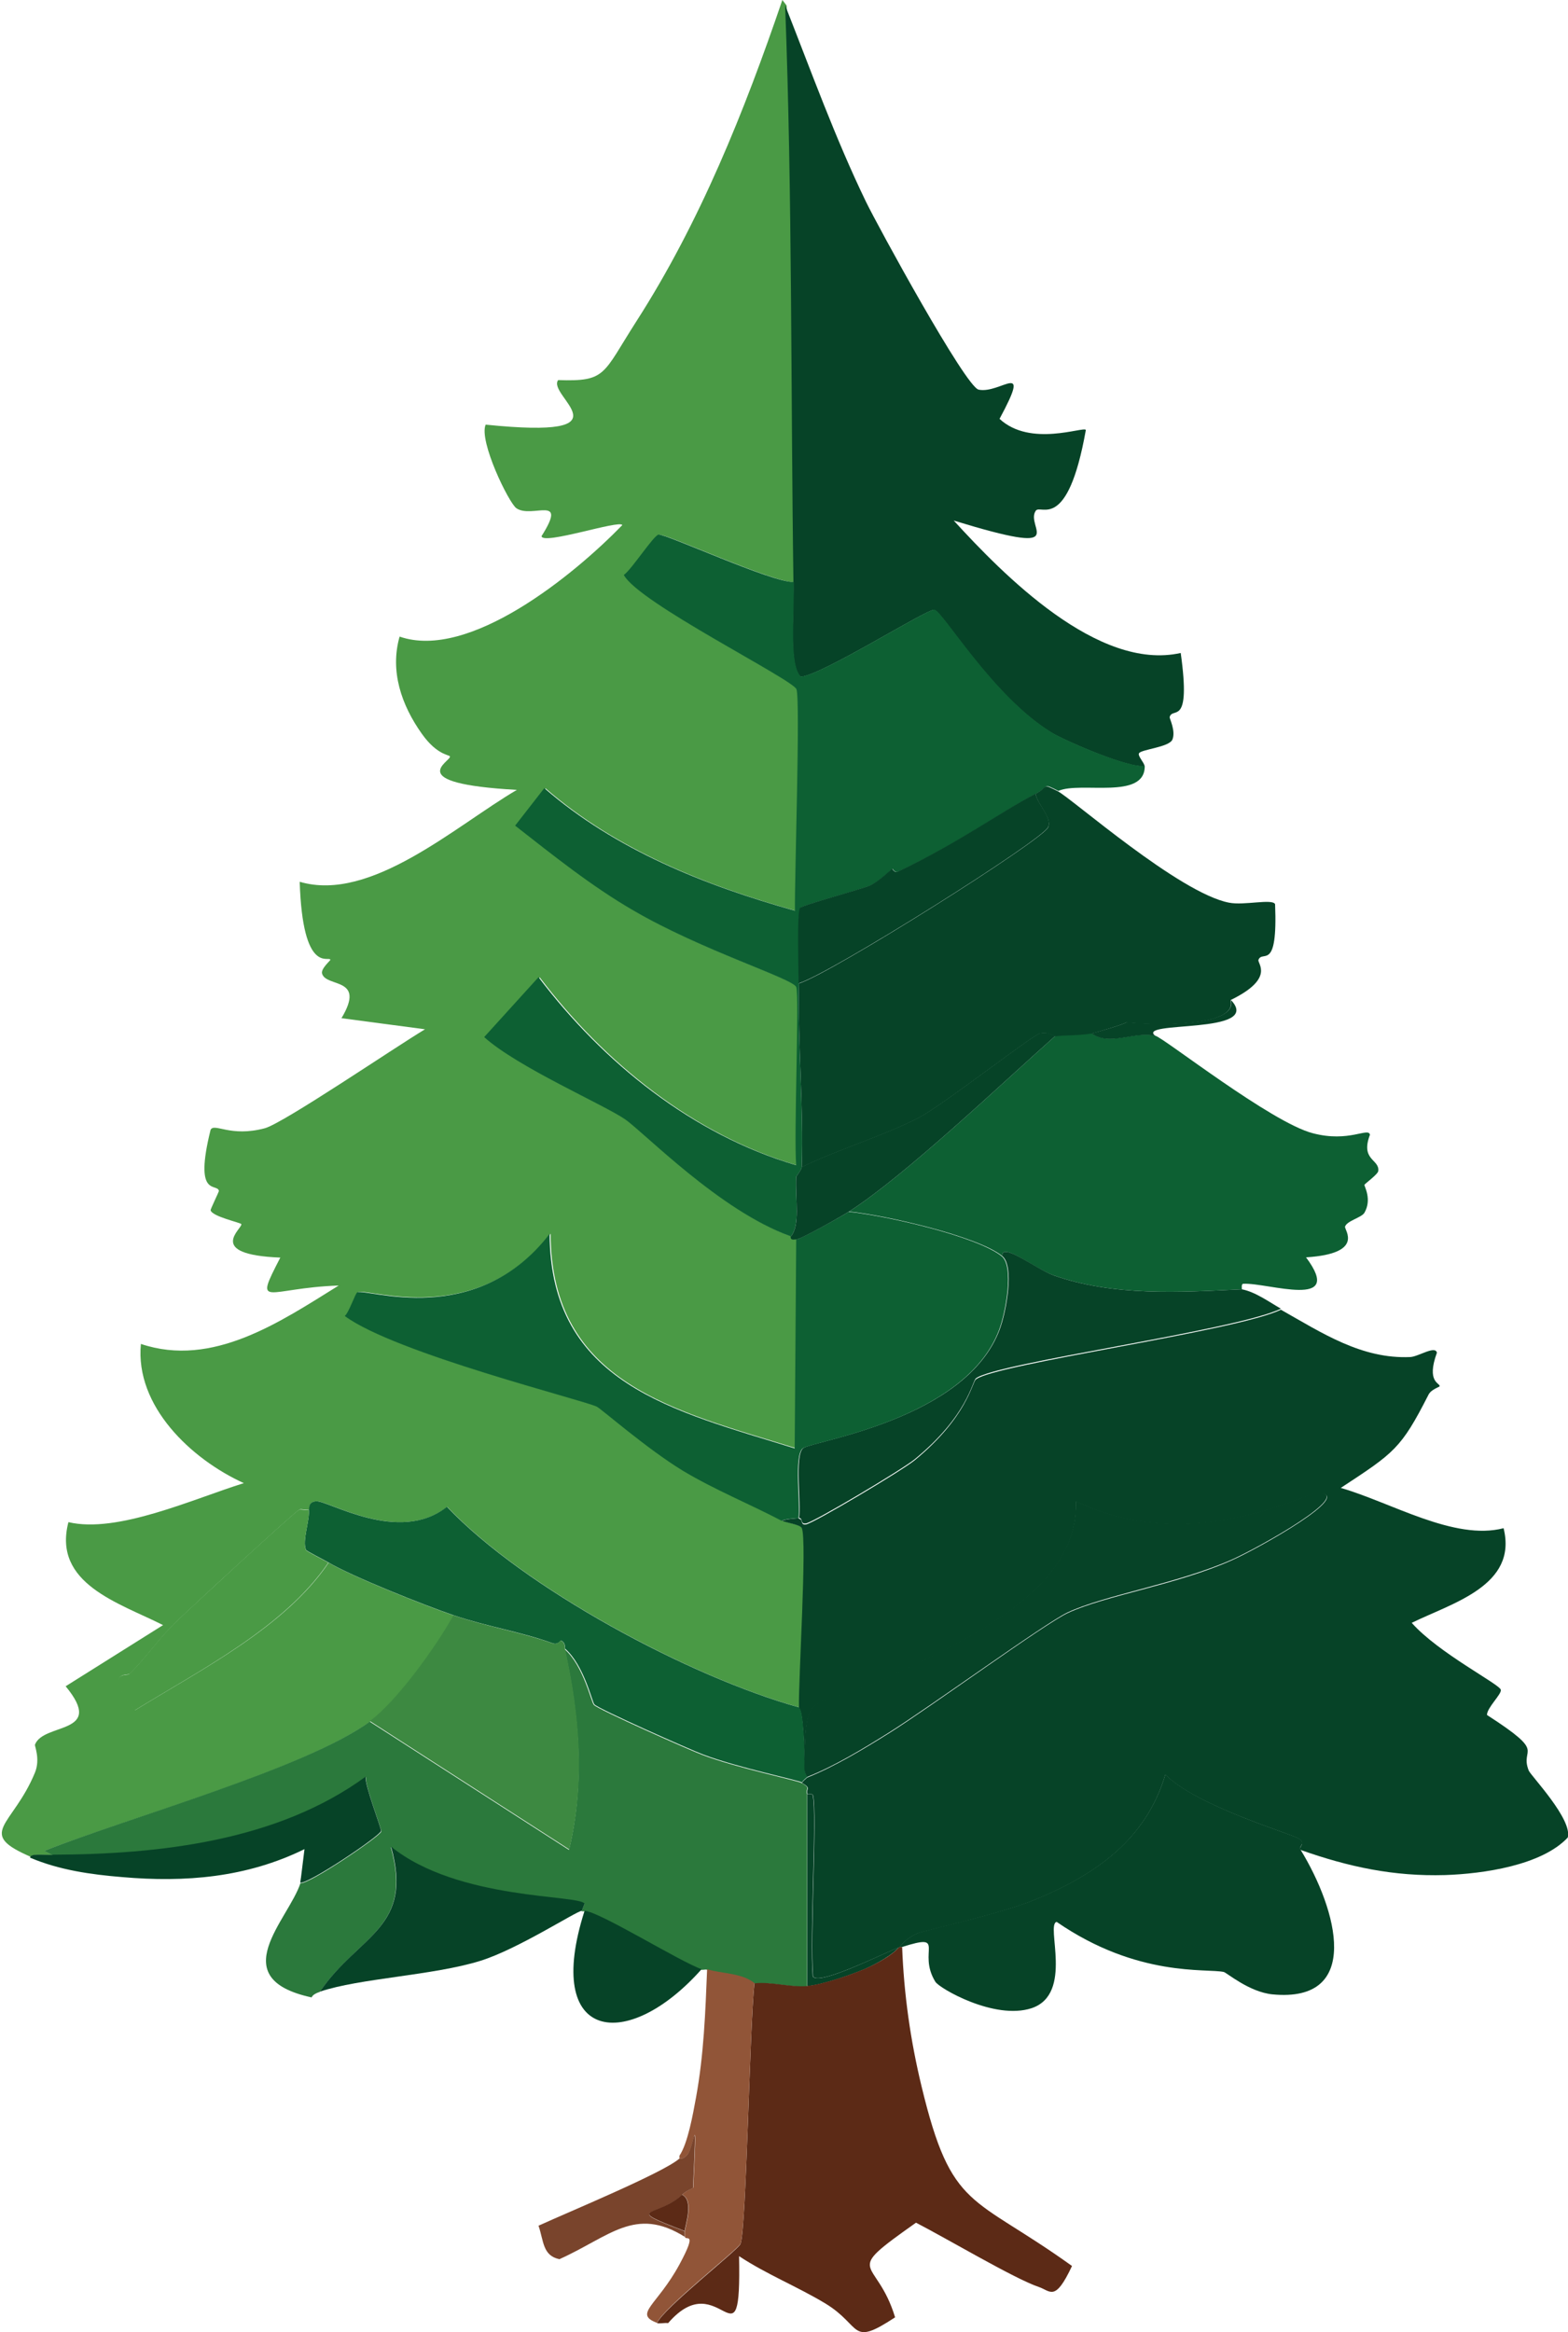<?xml version="1.0" encoding="UTF-8"?>
<svg id="uuid-436c6bd0-c6f9-4db6-af4f-205afe1b0164" data-name="Layer 2" xmlns="http://www.w3.org/2000/svg" viewBox="0 0 62.31 92.65">
  <g id="uuid-663fa764-e037-4185-8aa0-ac7b7ab4d601" data-name="Trees">
    <g>
      <path d="M1.21,73.81c-.02-.17.41-.11.89-.11l-.33-.17c3.19-1.27,10.45-3.28,12.95-5.15,1.09-.81,2.63-2.96,3.32-4.2-1.17-.4-4.01-1.53-4.98-2.1-1.74,2.57-5.08,4.25-7.69,5.86-1.28-1.6-.29-1.37-.22-1.44.63-.61,1.15-1.38,1.77-1.99.54-.53,4.69-4.36,4.98-4.54.06-.04.3.04.39,0,.02,0-.07-.3.28-.33.47-.04,3.3,1.73,5.2.22,3.06,3.23,9.67,6.77,14,7.97-.03-1.02.33-6.69.11-7.14-.06-.12-.63-.2-.77-.28-1.3-.68-2.66-1.23-3.93-1.99-1.46-.88-3.24-2.45-3.43-2.55-.54-.26-8.03-2.12-10.01-3.6.16-.14.42-.91.5-.94.39-.16,4.72,1.46,7.64-2.32.02,5.97,4.95,7.03,9.74,8.52l.06-8.3c-.14,0-.23.02-.22-.11-2.8-.99-5.82-4.13-6.58-4.65-.87-.59-4.27-2.07-5.59-3.26l2.16-2.38c2.57,3.39,6.12,6.26,10.24,7.47-.1-1.14.13-6.75,0-7.08-.13-.33-3.75-1.45-6.47-3.04-1.66-.97-3.19-2.2-4.7-3.37l1.16-1.49c2.82,2.45,6.39,3.87,9.96,4.87-.02-1.21.21-8.39.06-8.8-.15-.38-6.3-3.45-6.86-4.54.31-.21,1.2-1.58,1.38-1.6.28-.04,4.54,1.92,5.37,1.88-.11-7.63-.04-15.27-.33-22.91l-.17-.22c-1.5,4.4-3.27,8.83-5.81,12.78-1.35,2.11-1.18,2.38-3.1,2.32-.46.63,3,2.37-2.88,1.77-.28.65.92,3.11,1.22,3.32.62.43,2.07-.58,1,1.11.04.37,3.11-.66,3.21-.44-1.92,1.98-6.09,5.39-8.85,4.43-.39,1.37.07,2.72.89,3.87.6.84,1.08.82,1.11.89.07.19-1.98,1.07,2.66,1.33-2.41,1.41-5.8,4.49-8.63,3.65.12,3.73,1.17,2.92,1.22,3.1,0,.03-.39.36-.33.55.16.56,1.76.12.77,1.77q1.66.22,3.32.44c-1.2.72-5.61,3.72-6.36,3.93-1.38.37-2-.22-2.16.06-.68,2.74.26,2.1.33,2.43,0,.04-.34.73-.33.77.06.25,1.19.49,1.22.55.07.16-1.47,1.21,1.55,1.33-1.08,2.09-.57,1.21,2.32,1.11-2.32,1.44-5.01,3.28-7.86,2.32-.24,2.47,2,4.58,4.09,5.53-2.02.63-5.02,2.01-6.97,1.55-.64,2.45,2.02,3.21,3.76,4.09l-3.87,2.43c1.6,1.94-.88,1.43-1.22,2.32-.02.05.22.57,0,1.11-.89,2.16-2.4,2.4-.11,3.37Z" style="fill: #4a9a45; stroke-width: 0px;"/>
      <path d="M31.75,60.31s-.62.04-.66.11c.14.07.71.15.77.28.22.44-.14,6.12-.11,7.14,0,.11.16-.15.22,2.1.07-3.08.22-1.83,3.6-3.43,2.81-1.33,7.32-3.35,7.19-6.86,4.61,2.2,9.05-.34,9.63-.33,1.51.01-2.37,2.19-3.43,2.66-2.19.98-5.03,1.4-6.53,2.1-.92.43-5.41,3.71-7.08,4.76-1.02.64-2.2,1.35-3.26,1.77-.01,0-.21.17-.22.22.41.23.13.23.22.44,0,.01.2-.04.22.06.17.74-.13,5.61,0,7.19.26.37,2.91-.98,3.43-1.16.04-.02.2-.32.72-.55.23-.1,3.29-.77,4.65-1.33,2.44-1,4.43-2.4,5.2-4.98,1.21,1.25,5.07,2.37,5.31,2.55.29.21-.03.3.06.44,1.92.68,3.71,1.06,5.75,1,1.5-.05,3.83-.38,4.87-1.49.2-.72-1.46-2.45-1.55-2.66-.38-.95.79-.63-1.66-2.21,0-.29.59-.83.55-1-.04-.22-2.48-1.46-3.54-2.66,1.61-.79,4.22-1.48,3.65-3.76-1.96.51-4.48-1.03-6.47-1.6,2.13-1.4,2.39-1.55,3.49-3.71.11-.21.44-.3.44-.33.02-.13-.54-.15-.11-1.33-.06-.3-.73.15-1.05.17-1.94.09-3.52-.96-5.15-1.88-1.75.85-11.37,2.16-12.12,2.77-.16.13-.33,1.48-2.43,3.21-.5.41-4.01,2.5-4.32,2.55-.24.04-.1-.21-.28-.22Z" style="fill: #064327; stroke-width: 0px;"/>
      <path d="M31.53,23.13c.02,1.48-.19,3.27.28,3.76.82-.04,5.02-2.7,5.31-2.66.33.05,2.29,3.42,4.65,4.87.56.34,3.13,1.45,3.71,1.33,0-.12-.27-.39-.22-.5.07-.16,1.2-.24,1.33-.55.14-.34-.12-.84-.11-.89.11-.44.86.45.44-2.55-3.29.74-7.06-3.12-9.02-5.26,4.8,1.47,2.81.26,3.26-.39.19-.28,1.26.9,1.99-3.21-.09-.15-2.2.7-3.43-.44,1.3-2.41.05-.98-.83-1.16-.52-.11-4.02-6.52-4.48-7.47-1.22-2.52-2.18-5.19-3.21-7.8.29,7.63.22,15.27.33,22.91Z" style="fill: #064327; stroke-width: 0px;"/>
      <path d="M31.42,49.13c.39-.45.18-1.45.22-2.38,0-.02.22-.28.22-.39.08-2.4-.16-4.88-.11-7.3,0-.48-.07-2.81.06-2.99.09-.12,2.42-.73,2.77-.89.37-.16.84-.64.89-.66.01,0,.1.17.22.11,2.43-1.14,4.09-2.37,5.48-3.1.54-.28.23-.44.89-.11.88-.39,3.46.38,3.43-1-.57.12-3.15-.98-3.71-1.33-2.35-1.45-4.31-4.82-4.65-4.87-.29-.04-4.49,2.62-5.31,2.66-.46-.49-.25-2.28-.28-3.76-.83.04-5.08-1.92-5.37-1.88-.19.02-1.08,1.4-1.38,1.6.56,1.09,6.71,4.15,6.86,4.54.16.41-.08,7.59-.06,8.8-3.57-1-7.14-2.42-9.96-4.87l-1.16,1.49c1.51,1.18,3.04,2.41,4.7,3.37,2.72,1.59,6.34,2.71,6.47,3.04.13.33-.1,5.94,0,7.08-4.11-1.21-7.67-4.07-10.24-7.47l-2.16,2.38c1.32,1.19,4.72,2.67,5.59,3.26.76.52,3.78,3.65,6.58,4.65Z" style="fill: #0d6033; stroke-width: 0px;"/>
      <path d="M41.93,41.16c-2.13,1.89-5.97,5.55-8.19,6.97,1.41.14,5.1.97,6.09,1.77-.05-.59,1.36.54,2.05.77,2.38.83,4.98.67,7.47.55.01,0-.04-.22.06-.22.98-.05,4.06,1.05,2.49-1.05,2.36-.15,1.51-1.1,1.55-1.22.07-.23.66-.36.77-.55.31-.54-.01-1.05,0-1.11.01-.04.54-.42.55-.55.06-.47-.72-.42-.33-1.44-.06-.31-.83.32-2.27-.06-1.64-.42-5.9-3.77-6.25-3.87-.79-.22-1.84.43-2.55-.11-.58.09-1.07.06-1.44.11Z" style="fill: #0d6033; stroke-width: 0px;"/>
      <path d="M41.15,31.54c.08.43.67.95.5,1.33-.25.53-8.62,5.8-9.9,6.2-.05,2.42.19,4.9.11,7.3,1.38-.68,3.41-1.3,4.7-1.99.98-.53,4.48-3.26,4.76-3.32.36-.08.57.12.61.11.37-.05.86-.02,1.44-.11.17-.03,1.33-.38,1.38-.44,1.11.11,4.46.2,4.15-.89,1.79-.87,1.05-1.46,1.11-1.6.16-.41.77.51.66-2.21-.1-.23-1.23.06-1.83-.06-1.98-.38-6.25-4.14-6.81-4.43-.66-.33-.34-.17-.89.11Z" style="fill: #064327; stroke-width: 0px;"/>
      <path d="M39.83,49.9c.49.4.16,2.22-.11,2.93-1.35,3.58-7.43,4.41-7.8,4.7-.36.28-.07,2.25-.17,2.77.17.01.04.26.28.22.31-.05,3.82-2.14,4.32-2.55,2.1-1.72,2.28-3.08,2.43-3.21.75-.61,10.37-1.91,12.12-2.77-.47-.27-1.02-.67-1.55-.77-2.49.12-5.09.28-7.47-.55-.68-.24-2.1-1.36-2.05-.77Z" style="fill: #064327; stroke-width: 0px;"/>
      <path d="M43.37,41.05c.71.54,1.76-.11,2.55.11-.85-.64,4.33-.03,2.99-1.44.31,1.09-3.04.99-4.15.89-.05.07-1.21.41-1.38.44Z" style="fill: #064327; stroke-width: 0px;"/>
      <path d="M14.71,68.38c-2.5,1.86-9.76,3.87-12.95,5.15l.33.17c4.23-.01,8.94-.54,12.45-3.1-.04.36.63,2.05.61,2.16-.04.19-2.9,2.12-3.21,2.05-.48,1.46-3.07,3.78.44,4.54.02,0,0-.11.33-.22,1.54-2.26,3.73-2.51,2.82-5.75,2.66,2.15,7.52,1.9,7.69,2.27l-.11.28s.08,0,.11,0c.59.03,3.77,2.02,4.65,2.32.05.02.16-.02.22,0,.57.19,1.37.15,1.88.55.71-.07,1.39.16,2.1.11v-7.64c-.09-.21.19-.22-.22-.44-.18-.1-2.59-.6-3.93-1.11-.51-.19-4.16-1.81-4.32-1.99-.11-.12-.41-1.55-1.16-2.21.58,2.63.81,5.31.17,7.97q-3.96-2.55-7.91-5.09Z" style="fill: #2b793c; stroke-width: 0px;"/>
      <path d="M35.73,77.35s.08.01.11,0c1.82-.58.59.18,1.33,1.38.16.26,2.35,1.53,3.82,1.05,1.69-.56.55-3.33,1-3.43,3.22,2.22,5.97,1.84,6.64,1.99.11.02,1.01.8,1.94.89,3.57.34,2.58-3.35,1.11-5.75-.09-.15.24-.23-.06-.44-.24-.17-4.1-1.3-5.31-2.55-.77,2.58-2.76,3.98-5.2,4.98-1.36.56-4.41,1.22-4.65,1.33-.52.23-.68.53-.72.55Z" style="fill: #064327; stroke-width: 0px;"/>
      <path d="M33.74,48.13c-.28.18-1.92,1.1-2.1,1.11l-.06,8.3c-4.78-1.49-9.71-2.55-9.74-8.52-2.92,3.79-7.24,2.16-7.64,2.32-.08.03-.33.8-.5.94,1.98,1.47,9.48,3.34,10.01,3.6.19.09,1.97,1.66,3.43,2.55,1.27.76,2.63,1.31,3.93,1.99.04-.07.63-.11.66-.11.09-.52-.19-2.49.17-2.77.37-.29,6.45-1.12,7.8-4.7.27-.71.6-2.53.11-2.93-.98-.8-4.67-1.63-6.09-1.77Z" style="fill: #0d6033; stroke-width: 0px;"/>
      <path d="M12.27,59.97c.05.42-.27,1.23-.11,1.6.02.05.74.41.89.5.97.57,3.81,1.7,4.98,2.1,1.29.44,2.65.65,3.93,1.11.22.08.32-.12.33-.11.21.09.15.32.17.33.75.66,1.06,2.09,1.16,2.21.16.18,3.81,1.8,4.32,1.99,1.34.51,3.75,1.01,3.93,1.11.01-.05.21-.22.22-.22-.16-.21-.1-.42-.11-.66-.06-2.25-.22-1.99-.22-2.1-4.33-1.2-10.93-4.73-14-7.97-1.9,1.51-4.73-.26-5.2-.22-.34.03-.26.32-.28.33Z" style="fill: #0d6033; stroke-width: 0px;"/>
      <path d="M14.71,68.38q3.96,2.55,7.91,5.09c.64-2.66.42-5.33-.17-7.97-.01-.01.04-.24-.17-.33-.02,0-.11.19-.33.11-1.28-.45-2.64-.67-3.93-1.11-.69,1.24-2.23,3.39-3.32,4.2Z" style="fill: #3d8941; stroke-width: 0px;"/>
      <g>
        <path d="M2.09,73.69c-.47,0-.9-.06-.89.11,1.15.49,2.42.67,3.65.77,2.51.22,4.95.02,7.25-1.11-.03.21-.15,1.26-.17,1.33.3.08,3.17-1.85,3.21-2.05.02-.11-.65-1.8-.61-2.16-3.5,2.56-8.21,3.09-12.45,3.1Z" style="fill: #064327; stroke-width: 0px;"/>
        <path d="M13.05,62.08c-.15-.09-.87-.45-.89-.5-.16-.37.16-1.18.11-1.6-.09.04-.32-.04-.39,0-.29.18-4.44,4.01-4.98,4.54-.62.61-1.14,1.38-1.77,1.99-.07.07-1.06-.16.22,1.44,2.61-1.61,5.95-3.3,7.69-5.86Z" style="fill: #4a9a45; stroke-width: 0px;"/>
      </g>
      <path d="M31.86,46.36c0,.1-.22.37-.22.39-.04.93.17,1.93-.22,2.38-.01.13.09.12.22.11.18,0,1.82-.93,2.1-1.11,2.22-1.42,6.06-5.08,8.19-6.97-.04,0-.25-.19-.61-.11-.28.06-3.78,2.79-4.76,3.32-1.29.69-3.32,1.31-4.7,1.99Z" style="fill: #064327; stroke-width: 0px;"/>
      <path d="M31.97,69.93c0,.24-.05.45.11.66,1.07-.42,2.24-1.13,3.26-1.77,1.67-1.05,6.16-4.32,7.08-4.76,1.49-.7,4.33-1.13,6.53-2.1,1.06-.47,4.94-2.64,3.43-2.66-.58,0-5.02,2.53-9.63.33.13,3.52-4.38,5.53-7.19,6.86-3.38,1.6-3.53.35-3.6,3.43Z" style="fill: #064327; stroke-width: 0px;"/>
      <path d="M32.08,71.26v7.64c.59-.04,1.96-.51,2.49-.77.95-.47,1.1-.74,1.16-.77-.52.18-3.17,1.54-3.43,1.16-.13-1.59.17-6.46,0-7.19-.02-.1-.22-.04-.22-.06Z" style="fill: #064327; stroke-width: 0px;"/>
      <path d="M31.75,39.06c1.28-.4,9.66-5.67,9.9-6.2.18-.38-.42-.9-.5-1.33-1.38.72-3.05,1.95-5.48,3.1-.12.06-.21-.12-.22-.11-.05.02-.52.5-.89.66-.34.15-2.68.77-2.77.89-.13.17-.05,2.51-.06,2.99Z" style="fill: #064327; stroke-width: 0px;"/>
      <path d="M12.72,79.12c1.56-.53,4.49-.64,6.36-1.22,1.49-.46,3.81-1.97,4.04-1.99l.11-.28c-.17-.37-5.03-.12-7.69-2.27.91,3.25-1.28,3.5-2.82,5.75Z" style="fill: #064327; stroke-width: 0px;"/>
      <path d="M23.23,75.91c-1.67,5.22,1.7,5.64,4.65,2.32-.88-.31-4.06-2.29-4.65-2.32Z" style="fill: #064327; stroke-width: 0px;"/>
      <g>
        <path d="M32.08,78.9c-.71.05-1.39-.18-2.1-.11-.19,1.72-.32,9.67-.55,10.35-.07.22-3.08,2.57-3.32,3.15.09.03.3-.02.44,0,2.08-2.41,2.91,2.05,2.82-2.66,1.09.72,2.32,1.21,3.43,1.88,1.48.9.96,1.74,2.77.55-.75-2.47-2.18-1.63.83-3.76,1.19.61,3.92,2.23,4.87,2.55.48.16.65.62,1.33-.83-3.98-2.86-4.78-2.16-5.98-7.14-.44-1.82-.7-3.66-.77-5.53-.03.01-.08-.01-.11,0-.06.03-.21.31-1.16.77-.53.26-1.9.73-2.49.77Z" style="fill: #5c2a16; stroke-width: 0px;"/>
        <path d="M28.1,78.23c-.07,1.73-.13,3.38-.44,5.09-.13.71-.33,1.83-.66,2.32v.11s.15.07.33-.17c.28-.36.38-2.11.22,1.33-.17.08-.3.14-.44.28.49.22.11,1.26.11,1.44,0,.07,0,.15,0,.22-.01.21.54-.3-.22,1.11-.89,1.64-1.84,1.96-.89,2.32.24-.59,3.25-2.94,3.32-3.15.23-.67.36-8.63.55-10.35-.51-.41-1.31-.37-1.88-.55Z" style="fill: #915538; stroke-width: 0px;"/>
        <path d="M26.99,85.76c-.66.57-4.41,2.12-5.59,2.66.21.61.16,1.19.83,1.33,2-.9,3.01-2.12,4.98-.89,0-.07,0-.15,0-.22-2.55-.97-1.06-.53-.11-1.44.14-.14.27-.2.44-.28.16-3.43.06-1.69-.22-1.33-.18.23-.32.15-.33.17Z" style="fill: #79442c; stroke-width: 0px;"/>
        <path d="M27.21,88.63c0-.18.38-1.22-.11-1.44-.95.91-2.44.47.11,1.44Z" style="fill: #5c2a16; stroke-width: 0px;"/>
      </g>
    </g>
  </g>
</svg>